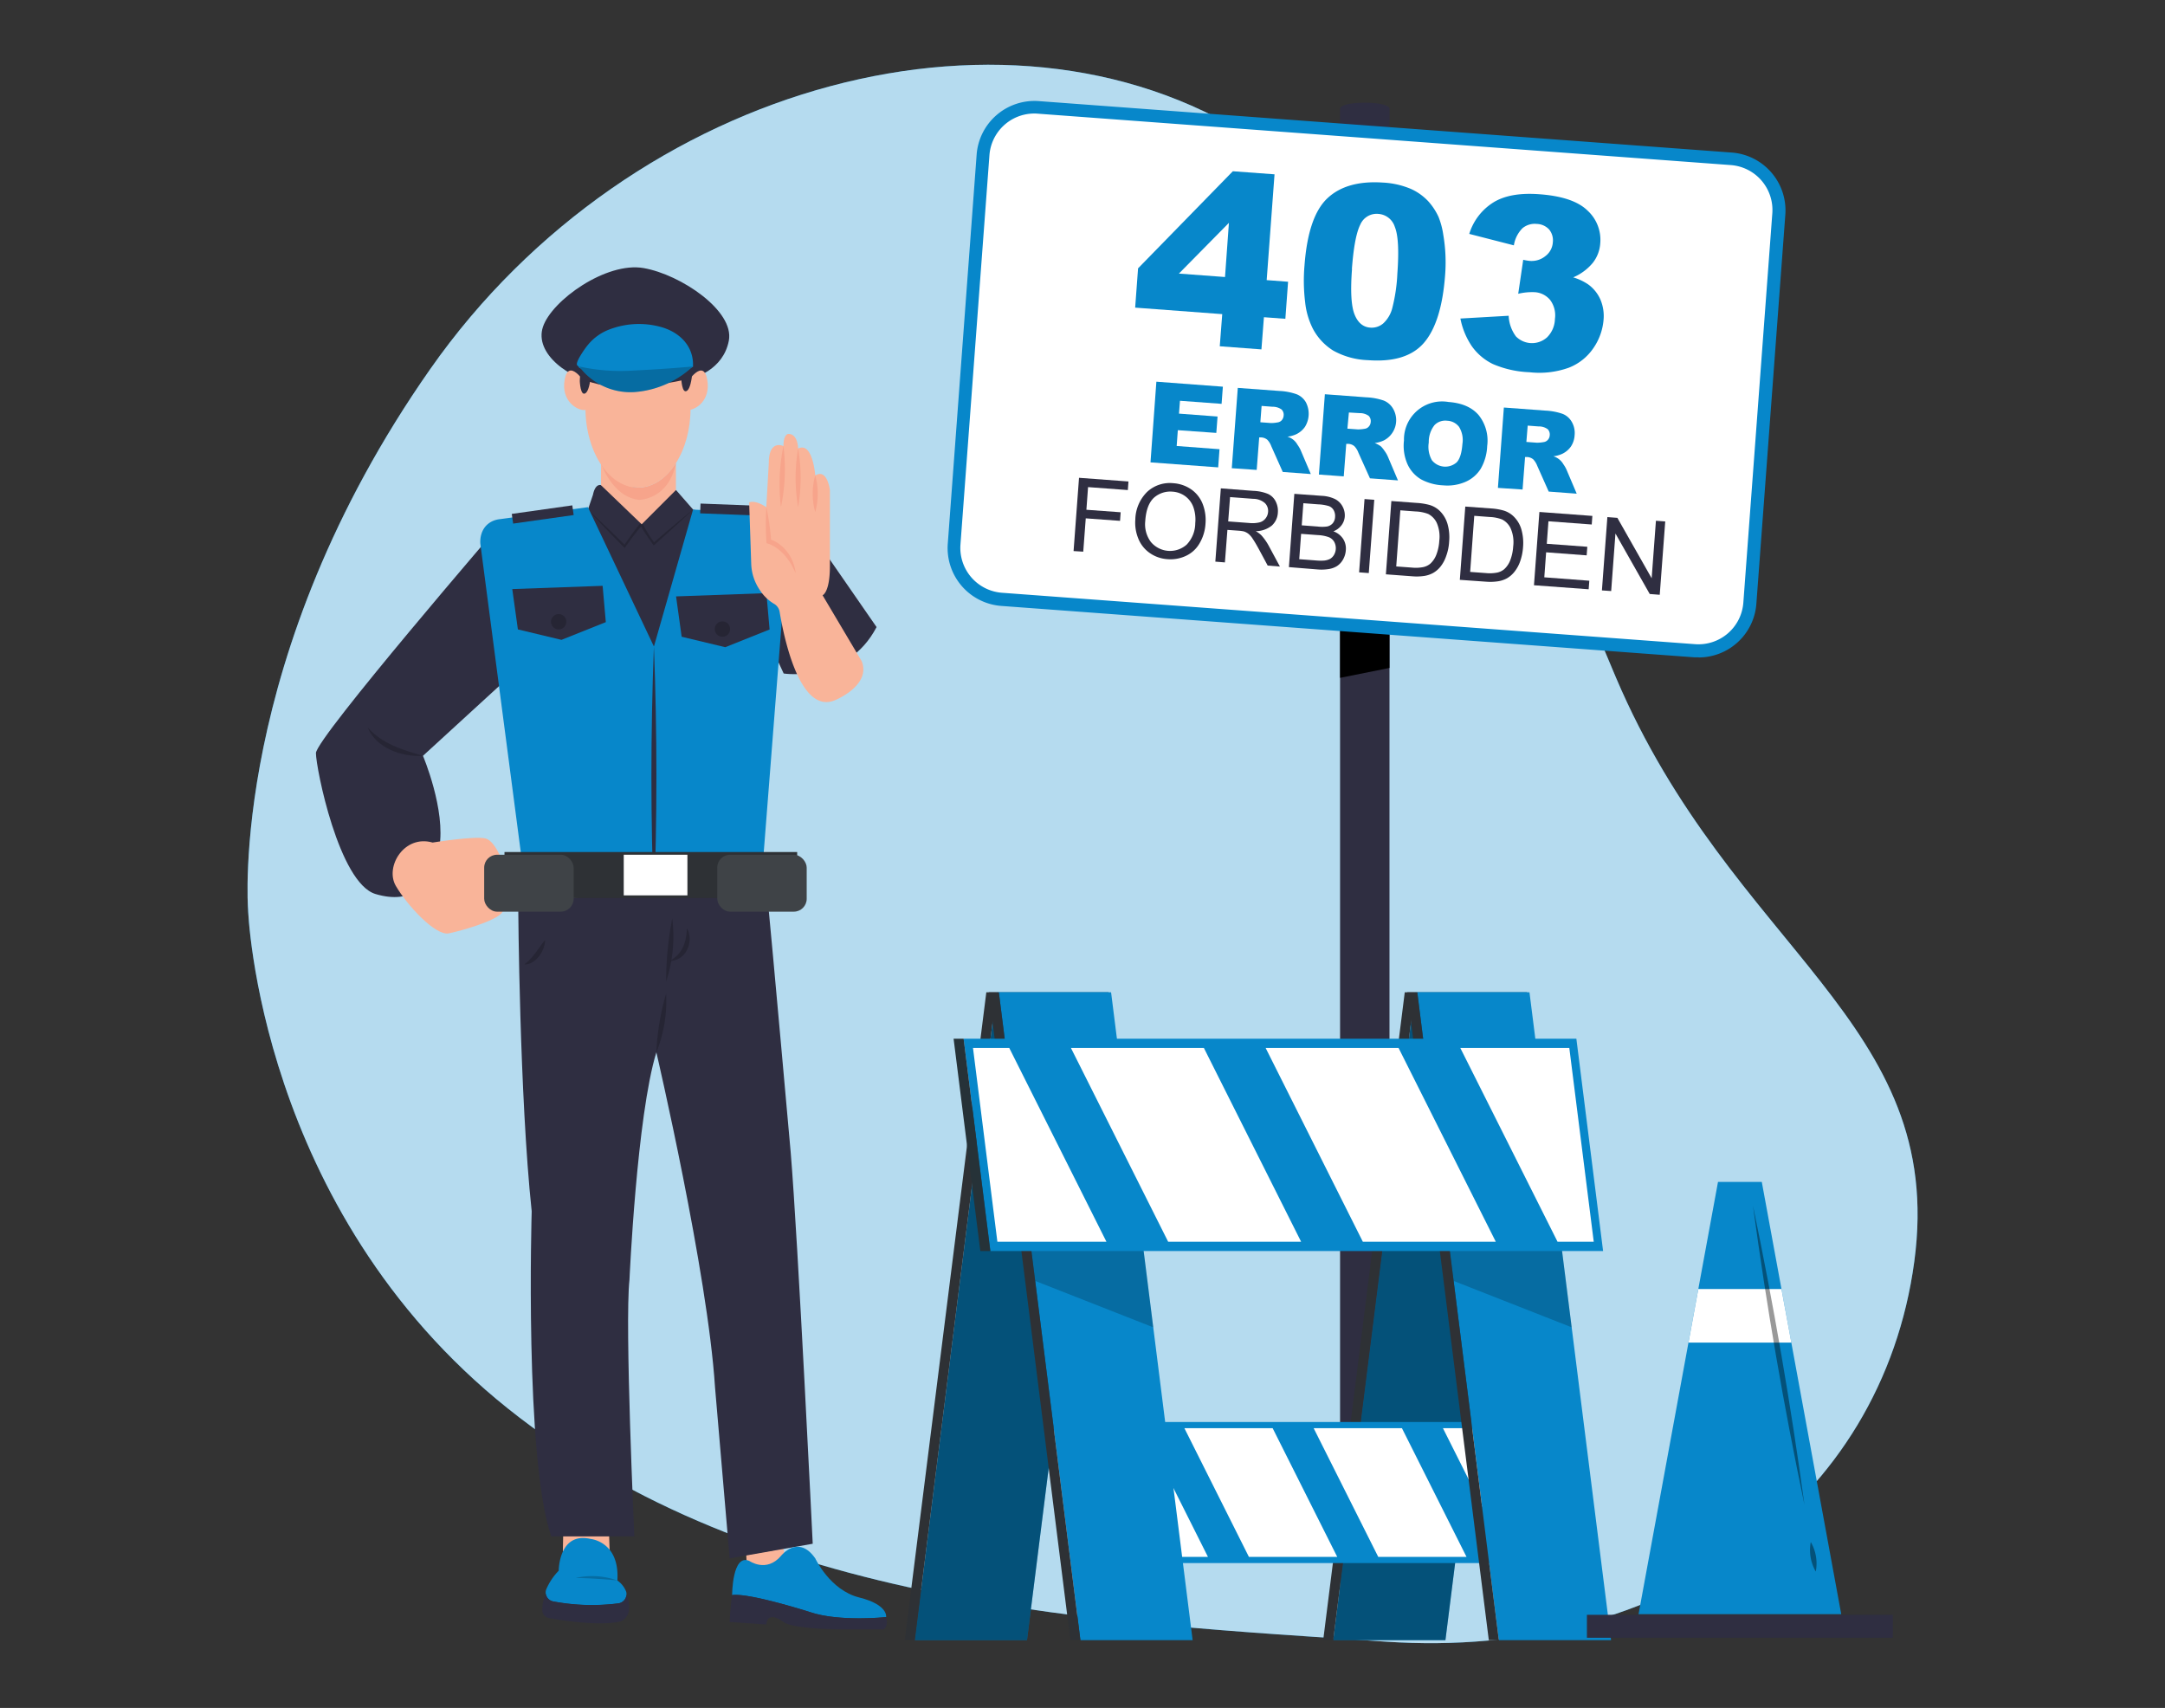 <svg xmlns="http://www.w3.org/2000/svg" width="865.76" height="682.89" viewBox="0 0 865.76 682.89"><rect x="0" y="0" width="865.76" height="682.89" fill="#333333" stroke="none"/><path d="M99.19,363.42s3.86,119.85,103.92,199.75,238.71,85.61,351,93.21,198.46-56,211.4-152S692.69,380.13,646.15,270.79,603.82,125.5,505.36,58.26s-252.5-26-333.25,89.22S99.19,363.42,99.19,363.42Z" fill="#0787CA"/><path d="M99.19,363.42s3.86,119.85,103.92,199.75,238.71,85.61,351,93.21,198.46-56,211.4-152S692.69,380.13,646.15,270.79,603.82,125.5,505.36,58.26s-252.5-26-333.25,89.22S99.19,363.42,99.19,363.42Z" fill="#fff" opacity="0.7" style="isolation:isolate"/><path d="M200.89,208.65s-74.55,86.5-74.55,92.46,9.21,52,23.84,56.35,22.76-3.24,25.47-18.41-6.51-36.85-6.51-36.85l32.24-29.53Z" fill="#2f2e41"/><path d="M169.22,302.2c-8.48.52-18.78-3-22.22-11.39,5.71,6.59,14.11,9.09,22.22,11.39Z" opacity="0.2"/><polygon points="298.42 621.67 298.64 626.04 306.46 627.99 315.25 630.92 313.3 619.19 298.42 621.67" fill="#f9b499"/><polygon points="225.08 620.22 225.32 608.44 243.41 608.93 243.9 623.1 225.08 620.22" fill="#f9b499"/><path d="M207.24,362.6s.49,75.76,5.38,121.7c0,0-2.93,98.73,7.82,130h33.23s-3.91-85-1.95-102.64c0,0,2.93-65.49,10.75-90.91,0,0,20.53,88,23.46,133.92l5.86,68.42L325,617.24s-5.87-121.21-8.8-156.4c0,0-7.4-82.95-9.28-102.15l-22-4.4-58.65,4.89Z" fill="#2f2e41"/><path d="M209.69,385.57c3.1-2.23,4.95-5.39,7.23-8.38,1.17-1.6,1.22-1.59.87.4a12,12,0,0,1-2.16,4.66c-1.39,1.79-3.55,3.49-5.94,3.32Z" opacity="0.2"/><path d="M266.38,397.3a55.26,55.26,0,0,1-3.91,23.46,98.14,98.14,0,0,1,3.91-23.46Z" opacity="0.2"/><path d="M268.82,367.21a57.44,57.44,0,0,1-2.44,25.21,133.2,133.2,0,0,1,2.44-25.21Z" opacity="0.2"/><path d="M274.69,371.12c2.57,4.5.5,11.14-4.61,12.72a10.17,10.17,0,0,1-2.09.41c.54-.49,1.13-.82,1.63-1.25,3.79-2.77,4.93-7.35,5.07-11.88Z" opacity="0.2"/><path d="M204.31,209.14l30.79-5.38,2-5.87c1-4.88,3.28-3.91,3.28-3.91l30,2,6.84,7.82,46.92,8.8,26.39,38.12c-11.73,22.48-37.14,18.57-37.14,18.57l-11.73-25.41-28.35,26.39-73.31-15.64" fill="#2f2e41"/><path d="M235.1,203.76q7.59,7.06,15,14.36l-.66.06c2-2.83,3.9-5.64,6.1-8.32.3-.29.55-.71,1-.79a.55.55,0,0,1,.56.46.28.28,0,0,0,0,.13,55.23,55.23,0,0,0,4.73,7.53l-.63-.07q7.86-6.8,15.92-13.36-7.74,7.29-15.71,14.32c-1.6-2.23-3.19-4.45-4.6-6.82a5,5,0,0,1-.7-1.63.45.45,0,0,0,.46.41.8.8,0,0,0,.15,0,107.31,107.31,0,0,0-6.91,9.07q-7.47-7.54-14.72-15.32Z" opacity="0.2"/><path d="M209.2,347.94l-17.11-130.5s-.8-6.42,4.87-9.08a9.76,9.76,0,0,1,3.15-.81l35-4.77,26.39,55.72,15.64-54.74s23.33,1,32.73,1.93a6.28,6.28,0,0,1,5.64,5.94L305,346" fill="#0787CA"/><path d="M261.49,258.5q2,51.78,0,103.61-2-51.78,0-103.61Z" fill="#2f2e41"/><path d="M354.35,646.56s-18.57,2-30.3-1.95c0,0-24.44-7.82-31.28-6.84,0,0,0-16.62,6.84-13.69,0,0,6.85,4.89,12.71-2,0,0,6.84-8.8,13.69,1,0,0,5.86,12.71,17.59,15.64S354.35,646.56,354.35,646.56Z" fill="#0787CA"/><path d="M353.38,651.45H337.74c-21.51,0-24.44-2.93-24.44-2.93-6.84-4.89-6.84,1-6.84,1l-14.67-1a101.49,101.49,0,0,1,1-10.75c6.84-1,31.28,6.84,31.28,6.84,11.73,3.91,30.3,1.95,30.3,1.95C355.33,650.47,353.38,651.45,353.38,651.45Z" fill="#2f2e41"/><path d="M250.51,637.68a3.75,3.75,0,0,1-3.23,3.41,83.64,83.64,0,0,1-26.09-.78,3.7,3.7,0,0,1-2.93-3,3.6,3.6,0,0,1,.16-1.8,24.49,24.49,0,0,1,5-7.49s0-15.64,12.71-12.71c0,0,11.73,1,10.75,16.62a9.71,9.71,0,0,1,3.53,4.5A3.77,3.77,0,0,1,250.51,637.68Z" fill="#0787CA"/><path d="M246.83,631.9c-5.48-.53-11.1-.88-16.62-1a30.24,30.24,0,0,1,16.62,1Z" opacity="0.2"/><path d="M251.5,643.72a5.29,5.29,0,0,1-4.31,4.79c-8.77,1.56-22.5-.62-27.65-1.56a3.25,3.25,0,0,1-2.69-2.93,15.58,15.58,0,0,1,1.41-6.74,3.7,3.7,0,0,0,2.93,3,83.64,83.64,0,0,0,26.09.78,3.75,3.75,0,0,0,3.23-3.41A11.52,11.52,0,0,1,251.5,643.72Z" fill="#2f2e41"/><path d="M270.29,185.19v10.75l-13.68,13.68L240.34,194v-9.7h.33c3.77,5.41,8.86,10.69,14.47,10.69C261.09,195,266.48,191.21,270.29,185.19Z" fill="#f9b499"/><path d="M270.29,185.19c-2.93,14.66-14.66,14.66-14.66,14.66-10.75-1-15.29-14.59-15.29-14.59h.33c3.77,5.41,8.86,9.71,14.47,9.71C261.09,195,266.48,191.21,270.29,185.19Z" fill="#f7a48b"/><path d="M276.15,163.19c0,8.55-2.22,16.29-5.86,22-3.81,6-9.2,9.77-15.15,9.77-5.61,0-10.7-3.32-14.47-8.74-4-5.78-6.55-14-6.55-23,0-17.54,9.42-31.76,21-31.76S276.15,145.65,276.15,163.19Z" fill="#f9b499"/><path d="M277.3,151s11.91-2.9,14.16-14.82-19.22-26.4-34.1-29-36.7,12.88-40.24,23.51,10.29,21.24,25.1,23.5S277.3,151,277.3,151Z" fill="#2f2e41"/><path d="M233.87,153s-6.44-10-8.05-1.3,5.15,12.55,8.05,12.23S233.87,153,233.87,153Z" fill="#f9b499"/><path d="M274.75,153s6.45-10,8.05-1.3-5.06,12.55-8.05,12.23S274.75,153,274.75,153Z" fill="#f9b499"/><path d="M231.85,152.35s.23,6.48,2.39,4.79,2.87-12.68,1-14.12S231.85,149,231.85,152.35Z" fill="#2f2e41"/><path d="M272.43,151.38s.25,6.47,2.39,4.79,2.89-12.69,1-14.12S272.43,148,272.43,151.38Z" fill="#2f2e41"/><path d="M230.87,146.11s.72.59.71.88c3.12,1.69,10.29,4.79,21.93,5.41a44.75,44.75,0,0,0,23.62-5.78v-1.39c-.28-7.54-5.89-12.57-12.82-14.49a33,33,0,0,0-20.65,1,20.26,20.26,0,0,0-8.56,6.16C234.24,138.87,229.69,145.17,230.87,146.11Z" fill="#0787CA"/><path d="M231.61,146.53a76.59,76.59,0,0,0,21.93,1.61c13.86-.65,23.49-1.61,23.49-1.61a38.18,38.18,0,0,1-23.28,10.23A25.54,25.54,0,0,1,231.61,146.53Z" fill="#0787CA"/><path d="M231.61,146.53a76.59,76.59,0,0,0,21.93,1.61c13.86-.65,23.49-1.61,23.49-1.61a38.18,38.18,0,0,1-23.28,10.23A25.54,25.54,0,0,1,231.61,146.53Z" opacity="0.2"/><polygon points="204.85 235.53 207.1 251.66 224.53 255.84 242.26 248.75 240.98 234.23 204.85 235.53" fill="#2f2e41"/><circle cx="223.4" cy="248.59" r="3.07" opacity="0.2"/><polygon points="270.35 238.46 272.59 254.59 290.02 258.77 307.75 251.69 306.47 237.16 270.35 238.46" fill="#2f2e41"/><circle cx="288.89" cy="251.52" r="3.07" opacity="0.2"/><path d="M173,336.88s16.8-2.72,21.14-1.64,7.58,11.39,7.58,11.39,1.63,15.18-1.1,18.42-15.71,7-21.11,8.13-16.82-11.37-21.24-19S161.63,333.62,173,336.88Z" fill="#f9b499"/><rect x="201.74" y="340.67" width="117.04" height="18.42" fill="#2e3135"/><rect x="193.62" y="341.75" width="35.77" height="22.76" rx="5.15" fill="#3f4347"/><rect x="286.82" y="341.75" width="35.77" height="22.76" rx="5.15" fill="#3f4347"/><rect x="249.43" y="341.75" width="25.46" height="16.25" fill="#fff"/><rect x="204.8" y="203.76" width="24.44" height="3.91" transform="translate(-26.6 32.32) rotate(-8.03)" fill="#2f2e41"/><rect x="280.06" y="201.8" width="24.44" height="3.91" transform="translate(8.03 -11.06) rotate(2.2)" fill="#2f2e41"/><path d="M309.33,241.31a4.58,4.58,0,0,1,2.43,3.29c1.56,9.47,7.89,41.24,22.07,35.4,0,0,14.66-5.86,10.75-15.64L328.94,238s2.93-1,2.93-11.73v-30.3s-1-8.8-5.86-5.87c0,0-1-13.68-6.85-10.75,0,0,0-5.86-3.91-5.86,0,0-1.95,0-1.95,4.88,0,0-5.87-2.93-5.87,6.85l-1,17.59s-3.91-2.93-6.85-1.95l.82,24.5a19.6,19.6,0,0,0,3.36,10.43A17.57,17.57,0,0,0,309.33,241.31Z" fill="#f9b499"/><path d="M306.46,202.78a102.41,102.41,0,0,1,1.93,13.62l-.72-.86a12.49,12.49,0,0,1,4.15,2.15,16.18,16.18,0,0,1,5.32,7.2,19.13,19.13,0,0,1,1.05,4.28l-.95-1.95c-2.21-4.43-5.86-8.65-10.72-10.05a103.15,103.15,0,0,1-.06-14.39Z" fill="#f7a48b"/><path d="M313.3,178.34a74.85,74.85,0,0,1-1,24.44,74.86,74.86,0,0,1,1-24.44Z" fill="#f7a48b"/><path d="M319.16,179.32a68.2,68.2,0,0,1,0,23.46,68.7,68.7,0,0,1,0-23.46Z" fill="#f7a48b"/><path d="M326,190.07a27.37,27.37,0,0,1,0,14.67,27.17,27.17,0,0,1,0-14.67Z" fill="#f7a48b"/><path d="M555.64,638.85H535.88V43.47c0-3.21,19.76-3.21,19.76,0Z" fill="#2f2e41"/><polygon points="555.64 267.06 535.88 271.03 535.88 243.7 555.64 243.7 555.64 267.06"/><rect x="447.82" y="-8.07" width="197.25" height="319.14" rx="20.56" transform="translate(354.87 685.21) rotate(-85.75)" fill="#fff"/><path d="M679.29,262.82h-1.72L400.32,242.26A23.2,23.2,0,0,1,379,217.48L390.55,61.79a23.2,23.2,0,0,1,24.78-21.37L692.58,61a23.21,23.21,0,0,1,21.36,24.78L702.35,241.45a23.18,23.18,0,0,1-23.05,21.42ZM413.58,45.39a18,18,0,0,0-17.92,16.72l-11.59,155.7A18,18,0,0,0,400.61,237l277.25,20.56A18,18,0,0,0,697.14,241L708.73,85.28A18,18,0,0,0,692.12,66L414.87,45.44C414.49,45.4,414,45.39,413.58,45.39Z" fill="#0787CA"/><path d="M488.76,125.6,453.94,123l1.16-15.71L493,68.47l16.67,1.23L506.53,112l8.56.65L514,127.47l-8.57-.64-1,12.87-16.66-1.25Zm1.11-14.84,1.56-21.66-20,20.29Z" fill="#0787CA"/><path d="M521.66,106.1q1.47-19.63,9.18-26.85T553,73a32.8,32.8,0,0,1,11.29,2.57,21.63,21.63,0,0,1,6.94,5,24.77,24.77,0,0,1,4,6.1,31.21,31.21,0,0,1,1.92,7.18,65.5,65.5,0,0,1,.73,16.19q-1.41,18.75-8.38,26.94T547,144a30.67,30.67,0,0,1-13.83-3.81,22.81,22.81,0,0,1-8.17-8.77,30.59,30.59,0,0,1-3.1-10.69A70.53,70.53,0,0,1,521.66,106.1Zm19,1.44q-1,13.15,1,18.15c1.3,3.3,3.43,5.14,6.38,5.31a7.1,7.1,0,0,0,5.14-1.72,12.6,12.6,0,0,0,3.61-6.22,67.46,67.46,0,0,0,2-13.71q1-13.69-1-18.59a7.44,7.44,0,0,0-6.61-5.24,7.12,7.12,0,0,0-7.22,4.3Q541.58,94.55,540.61,107.54Z" fill="#0787CA"/><path d="M605.38,98.1l-17.84-4.58a22.69,22.69,0,0,1,9.65-12.59q6.75-4.16,18.49-3.26,13.47,1,19.11,6.48a15.85,15.85,0,0,1,5.14,13.07,14.15,14.15,0,0,1-3,7.89,20.66,20.66,0,0,1-7.83,5.79,21.9,21.9,0,0,1,5.92,2.76,14.86,14.86,0,0,1,4.92,6,16.83,16.83,0,0,1,1.29,8.38,23.21,23.21,0,0,1-4.1,11.22A21.15,21.15,0,0,1,627.4,147a34.9,34.9,0,0,1-15.76,1.83A40.92,40.92,0,0,1,597,145.56a22.19,22.19,0,0,1-8.43-7.13A29.9,29.9,0,0,1,584,127.36l19.3-1.11a14.87,14.87,0,0,0,2.91,8.26,9,9,0,0,0,12.47.34,10.69,10.69,0,0,0,3.12-7.33,10.24,10.24,0,0,0-1.92-7.59,8.68,8.68,0,0,0-6.49-3.12,24,24,0,0,0-6.27.65l2-13.59a18.76,18.76,0,0,0,2.47.43,8.73,8.73,0,0,0,6.44-1.94,7.46,7.46,0,0,0,2.93-5.48,6.83,6.83,0,0,0-1.49-5.14,7,7,0,0,0-5-2.21,7.64,7.64,0,0,0-5.64,1.71A12.42,12.42,0,0,0,605.38,98.1Z" fill="#0787CA"/><path d="M462.42,152.61l26.59,2-.51,6.86-16.64-1.23-.39,5.14,15.42,1.16-.5,6.55L471,172l-.46,6.32,17.13,1.29-.53,7.26-27.07-2Z" fill="#0787CA"/><path d="M492.58,187.2l2.4-32.11,16.53,1.22a24.09,24.09,0,0,1,7,1.32,7.5,7.5,0,0,1,3.7,3.22,9.94,9.94,0,0,1-.38,9.83,9.05,9.05,0,0,1-3.43,2.92,12,12,0,0,1-3.58,1,6.67,6.67,0,0,1,4,3.18,13.07,13.07,0,0,1,1.25,2.1l4.11,9.66-11.22-.84-4.58-10.28a7.36,7.36,0,0,0-1.61-2.61,4.17,4.17,0,0,0-2.36-.92h-.87l-1,13ZM504,168.83l4.18.31a13.23,13.23,0,0,0,2.66-.24,2.68,2.68,0,0,0,1.71-.87,3.12,3.12,0,0,0,.76-1.84,2.93,2.93,0,0,0-.81-2.45,6,6,0,0,0-3.63-1.11l-4.37-.33Z" fill="#0787CA"/><path d="M527.41,189.74l2.39-32.11,16.55,1.23a24.33,24.33,0,0,1,7,1.3,7.58,7.58,0,0,1,3.71,3.22,9.11,9.11,0,0,1-3.25,12.48,4.82,4.82,0,0,1-.5.27,11.73,11.73,0,0,1-3.58,1,10.3,10.3,0,0,1,2.5,1.37,12.13,12.13,0,0,1,1.46,1.82,11.24,11.24,0,0,1,1.23,2.09l4.11,9.67-11.2-.83L543.21,181a7.47,7.47,0,0,0-1.61-2.6,4.08,4.08,0,0,0-2.38-.93h-.87l-1,13Zm11.4-18.35,4.18.3a14.87,14.87,0,0,0,2.66-.24,2.57,2.57,0,0,0,1.71-.89,2.93,2.93,0,0,0,.77-1.81,3,3,0,0,0-.8-2.47,6,6,0,0,0-3.65-1.1l-4.27-.25Z" fill="#0787CA"/><path d="M561.43,176.15a15.25,15.25,0,0,1,14.85-15.64,15.52,15.52,0,0,1,3,.22q8,.59,12,5.22a16.33,16.33,0,0,1,3.43,12.39,19.64,19.64,0,0,1-2.59,9.09,13.54,13.54,0,0,1-5.89,5.14,18.16,18.16,0,0,1-9.08,1.49,20.59,20.59,0,0,1-8.88-2.4,13.56,13.56,0,0,1-5.36-5.91A18.18,18.18,0,0,1,561.43,176.15Zm9.92.77a10.88,10.88,0,0,0,1.28,7.13,6.86,6.86,0,0,0,9.65,1l.22-.19q1.9-1.95,2.3-7.33a10,10,0,0,0-1.34-6.86,6.29,6.29,0,0,0-4.79-2.45,6,6,0,0,0-5,1.72A10.76,10.76,0,0,0,571.35,176.92Z" fill="#0787CA"/><path d="M599,195.07l2.38-32.13,16.54,1.23a24.42,24.42,0,0,1,7,1.32,7.38,7.38,0,0,1,3.63,3.21,8.86,8.86,0,0,1,1.12,5.31,9.07,9.07,0,0,1-1.49,4.54,8.89,8.89,0,0,1-3.43,2.89,11.77,11.77,0,0,1-3.58,1,6.9,6.9,0,0,1,4,3.17,12.36,12.36,0,0,1,1.23,2.11l4.11,9.67-11.2-.84-4.58-10.29a7.71,7.71,0,0,0-1.61-2.6,4.24,4.24,0,0,0-2.38-.93h-.88l-1,13Zm11.38-18.37,4.18.31a14.9,14.9,0,0,0,2.67-.24,2.66,2.66,0,0,0,1.72-.89,2.93,2.93,0,0,0,.77-1.82,3,3,0,0,0-.81-2.45,5.88,5.88,0,0,0-3.65-1.11l-4.35-.33Z" fill="#0787CA"/><path d="M429.31,220.34l2.18-29.3,19.77,1.47-.25,3.43-15.91-1.18-.66,9.06,13.7,1-.25,3.43-13.71-1-1,13.32Z" fill="#2f2e41"/><path d="M454,207.77a16,16,0,0,1,4.77-11.14,13.33,13.33,0,0,1,10.42-3.43,14.24,14.24,0,0,1,7.18,2.48,12.74,12.74,0,0,1,4.55,5.78,17.74,17.74,0,0,1,1.14,8,17.44,17.44,0,0,1-2.4,7.83,12.22,12.22,0,0,1-5.5,5,14.5,14.5,0,0,1-7.25,1.29,13.92,13.92,0,0,1-7.25-2.55,12.8,12.8,0,0,1-4.52-5.83A16.62,16.62,0,0,1,454,207.77Zm4,.36a11.8,11.8,0,0,0,2.22,8.56,10,10,0,0,0,14,1.33l.33-.28a12.49,12.49,0,0,0,3.42-8.57,15,15,0,0,0-.73-6.34,9.42,9.42,0,0,0-3.22-4.39,9.68,9.68,0,0,0-5.14-1.86,9.88,9.88,0,0,0-7.3,2.31c-2.06,1.82-3.28,4.9-3.6,9.3Z" fill="#2f2e41"/><path d="M486,224.56l2.2-29.3,13,1a17.05,17.05,0,0,1,5.89,1.24,6.5,6.5,0,0,1,3.05,3A8.36,8.36,0,0,1,511,205a7.45,7.45,0,0,1-2.41,5.14,10.36,10.36,0,0,1-6.43,2.24,10.47,10.47,0,0,1,2.23,1.63,21.59,21.59,0,0,1,2.93,4.15l4.5,8.36-4.88-.38-3.43-6.37c-1-1.85-1.83-3.26-2.5-4.25a8.51,8.51,0,0,0-1.81-2.11,6.17,6.17,0,0,0-1.72-.91,14,14,0,0,0-2.14-.31l-4.51-.32-1,13Zm5.14-16.08,8.33.62a12.34,12.34,0,0,0,4.2-.24,4.46,4.46,0,0,0,2.42-1.59,4.72,4.72,0,0,0,1-2.57,4.4,4.4,0,0,0-1.25-3.53,7.1,7.1,0,0,0-4.68-1.72l-9.27-.7Z" fill="#2f2e41"/><path d="M515.42,226.75l2.17-29.3,11,.8a13.62,13.62,0,0,1,5.31,1.31,7,7,0,0,1,3,3,7.37,7.37,0,0,1,.86,4,6.51,6.51,0,0,1-1.29,3.43,7.3,7.3,0,0,1-3.27,2.45,7.74,7.74,0,0,1,3.89,3,7.19,7.19,0,0,1,1.09,4.54,8.63,8.63,0,0,1-1.14,3.77,7.58,7.58,0,0,1-2.37,2.57,8.85,8.85,0,0,1-3.31,1.2,19,19,0,0,1-4.76.14Zm4.13-3.17,7.3.55a19.53,19.53,0,0,0,2.65,0,6.79,6.79,0,0,0,2.3-.63,4.4,4.4,0,0,0,1.59-1.53,5.32,5.32,0,0,0,.14-5.33,4.38,4.38,0,0,0-2.21-1.88,14.67,14.67,0,0,0-4.25-.81l-6.77-.5Zm1-13.54,6.34.48a14.47,14.47,0,0,0,3.72,0,4,4,0,0,0,2.33-1.3,4.17,4.17,0,0,0,.94-2.5,4.76,4.76,0,0,0-.5-2.62,3.67,3.67,0,0,0-1.9-1.72,16.55,16.55,0,0,0-4.42-.73l-5.86-.45Z" fill="#2f2e41"/><path d="M543.49,228.84l2.17-29.3,3.89.29-2.19,29.3Z" fill="#2f2e41"/><path d="M554.2,229.63l2.19-29.3,10.09.75a24.8,24.8,0,0,1,5.14.81,9.88,9.88,0,0,1,4.15,2.41,12.06,12.06,0,0,1,3.1,5.28,19.24,19.24,0,0,1,.62,7,19.88,19.88,0,0,1-1.22,5.86A13.82,13.82,0,0,1,576,226.6a10.52,10.52,0,0,1-2.86,2.46,10.84,10.84,0,0,1-3.62,1.22,20.32,20.32,0,0,1-4.74.14Zm4.14-3.15,6.26.46a15.37,15.37,0,0,0,4.59-.21,6.59,6.59,0,0,0,2.74-1.32,9.37,9.37,0,0,0,2.42-3.56,18.15,18.15,0,0,0,1.2-5.59,13.72,13.72,0,0,0-1-7.18,7.66,7.66,0,0,0-3.42-3.58,15.66,15.66,0,0,0-5-1l-6.15-.46Z" fill="#2f2e41"/><path d="M583.77,231.84l2.18-29.3,10.09.74a23.55,23.55,0,0,1,5.14.82,9.75,9.75,0,0,1,4.13,2.41,11.81,11.81,0,0,1,3.1,5.26,19.75,19.75,0,0,1,.64,7,21.4,21.4,0,0,1-1.22,5.86,14.06,14.06,0,0,1-2.33,4.13,10.66,10.66,0,0,1-2.86,2.45,10.94,10.94,0,0,1-3.6,1.21,21,21,0,0,1-4.75.16Zm4.13-3.17,6.26.46a15.7,15.7,0,0,0,4.59-.2,6.59,6.59,0,0,0,2.74-1.32,9.33,9.33,0,0,0,2.42-3.55,18.44,18.44,0,0,0,1.2-5.59,13.67,13.67,0,0,0-1-7.17,7.54,7.54,0,0,0-3.42-3.59,15.25,15.25,0,0,0-5-1l-6.15-.47Z" fill="#2f2e41"/><path d="M613.42,234l2.17-29.3,21.18,1.58-.25,3.43-17.31-1.29-.67,9,16.21,1.2-.26,3.43-16.21-1.22-.73,10,18,1.36-.26,3.42Z" fill="#2f2e41"/><path d="M640.59,236.06l2.18-29.31,4,.3,13.71,24.16,1.71-23,3.72.28-2.2,29.32-4-.31L646,213.32l-1.71,23Z" fill="#2f2e41"/><polygon points="410.69 655.79 365.82 655.79 398.43 396.74 443.31 396.74 410.69 655.79" fill="#0787CA"/><polygon points="410.69 655.79 365.82 655.79 398.43 396.74 443.31 396.74 410.69 655.79" opacity="0.4" style="isolation:isolate"/><polygon points="361.81 655.79 365.82 655.79 398.43 396.74 394.42 396.74 361.81 655.79" fill="#2e3135"/><polygon points="578.01 655.79 533.15 655.79 565.76 396.74 610.64 396.74 578.01 655.79" fill="#0787CA"/><polygon points="578.01 655.79 533.15 655.79 565.76 396.74 610.64 396.74 578.01 655.79" opacity="0.4" style="isolation:isolate"/><polygon points="529.13 655.79 533.15 655.79 565.76 396.74 561.75 396.74 529.13 655.79" fill="#2e3135"/><polygon points="452.22 624.97 614.94 624.97 607.85 568.57 445.13 568.57 452.22 624.97" fill="#0787CA"/><polygon points="452.22 624.97 449.57 624.97 442.45 568.57 445.13 568.57 452.22 624.97" fill="#263238"/><polygon points="605.98 571.04 612.46 622.5 602.85 622.5 577.02 571.04 605.98 571.04" fill="#fff"/><polygon points="560.62 571.04 586.45 622.5 551.15 622.5 525.32 571.04 560.62 571.04" fill="#fff"/><polygon points="508.92 571.04 534.75 622.5 499.43 622.5 473.63 571.04 508.92 571.04" fill="#fff"/><polygon points="457.24 571.04 483.05 622.5 454.09 622.5 447.61 571.04 457.24 571.04" fill="#fff"/><polygon points="599.37 655.79 644.25 655.79 611.62 396.74 566.76 396.74 599.37 655.79" fill="#0787CA"/><polygon points="581.29 512.15 628.5 530.7 614.94 423.13 570.06 423.13 581.29 512.15" opacity="0.2" style="isolation:isolate"/><polygon points="599.37 655.79 595.36 655.79 562.75 396.74 566.76 396.74 599.37 655.79" fill="#2e3135"/><polygon points="432.04 655.79 476.92 655.79 444.31 396.74 399.43 396.74 432.04 655.79" fill="#0787CA"/><polygon points="413.96 512.15 461.17 530.7 447.61 423.13 402.75 423.13 413.96 512.15" opacity="0.2" style="isolation:isolate"/><polygon points="432.04 655.79 428.03 655.79 395.42 396.74 399.43 396.74 432.04 655.79" fill="#2e3135"/><polygon points="396.03 500.2 641.06 500.2 630.37 415.3 385.34 415.3 396.03 500.2" fill="#0787CA"/><polygon points="396.03 500.2 392.02 500.2 381.33 415.3 385.34 415.3 396.03 500.2" fill="#263238"/><polygon points="627.55 419 637.32 496.48 622.84 496.48 583.96 419 627.55 419" fill="#fff"/><polygon points="559.27 419 598.15 496.48 544.98 496.48 506.11 419 559.27 419" fill="#fff"/><polygon points="481.42 419 520.3 496.48 467.13 496.48 428.25 419 481.42 419" fill="#fff"/><polygon points="403.59 419 442.45 496.48 398.84 496.48 389.09 419 403.59 419" fill="#fff"/><rect x="634.59" y="645.65" width="122.35" height="9.18" fill="#2f2e41"/><polygon points="736.29 645.39 655.24 645.39 687.01 472.57 704.52 472.57 736.29 645.39" fill="#0787CA"/><polygon points="675.21 536.81 716.34 536.81 712.39 515.4 679.14 515.4 675.21 536.81" fill="#fff"/><path d="M724.11,616.54a17.13,17.13,0,0,1,2,11.82,17.18,17.18,0,0,1-2-11.82Z" opacity="0.4" style="isolation:isolate"/><path d="M701,482.12q12.4,59.4,20.59,119.56Q709.13,542.3,701,482.12Z" opacity="0.4" style="isolation:isolate"/></svg>